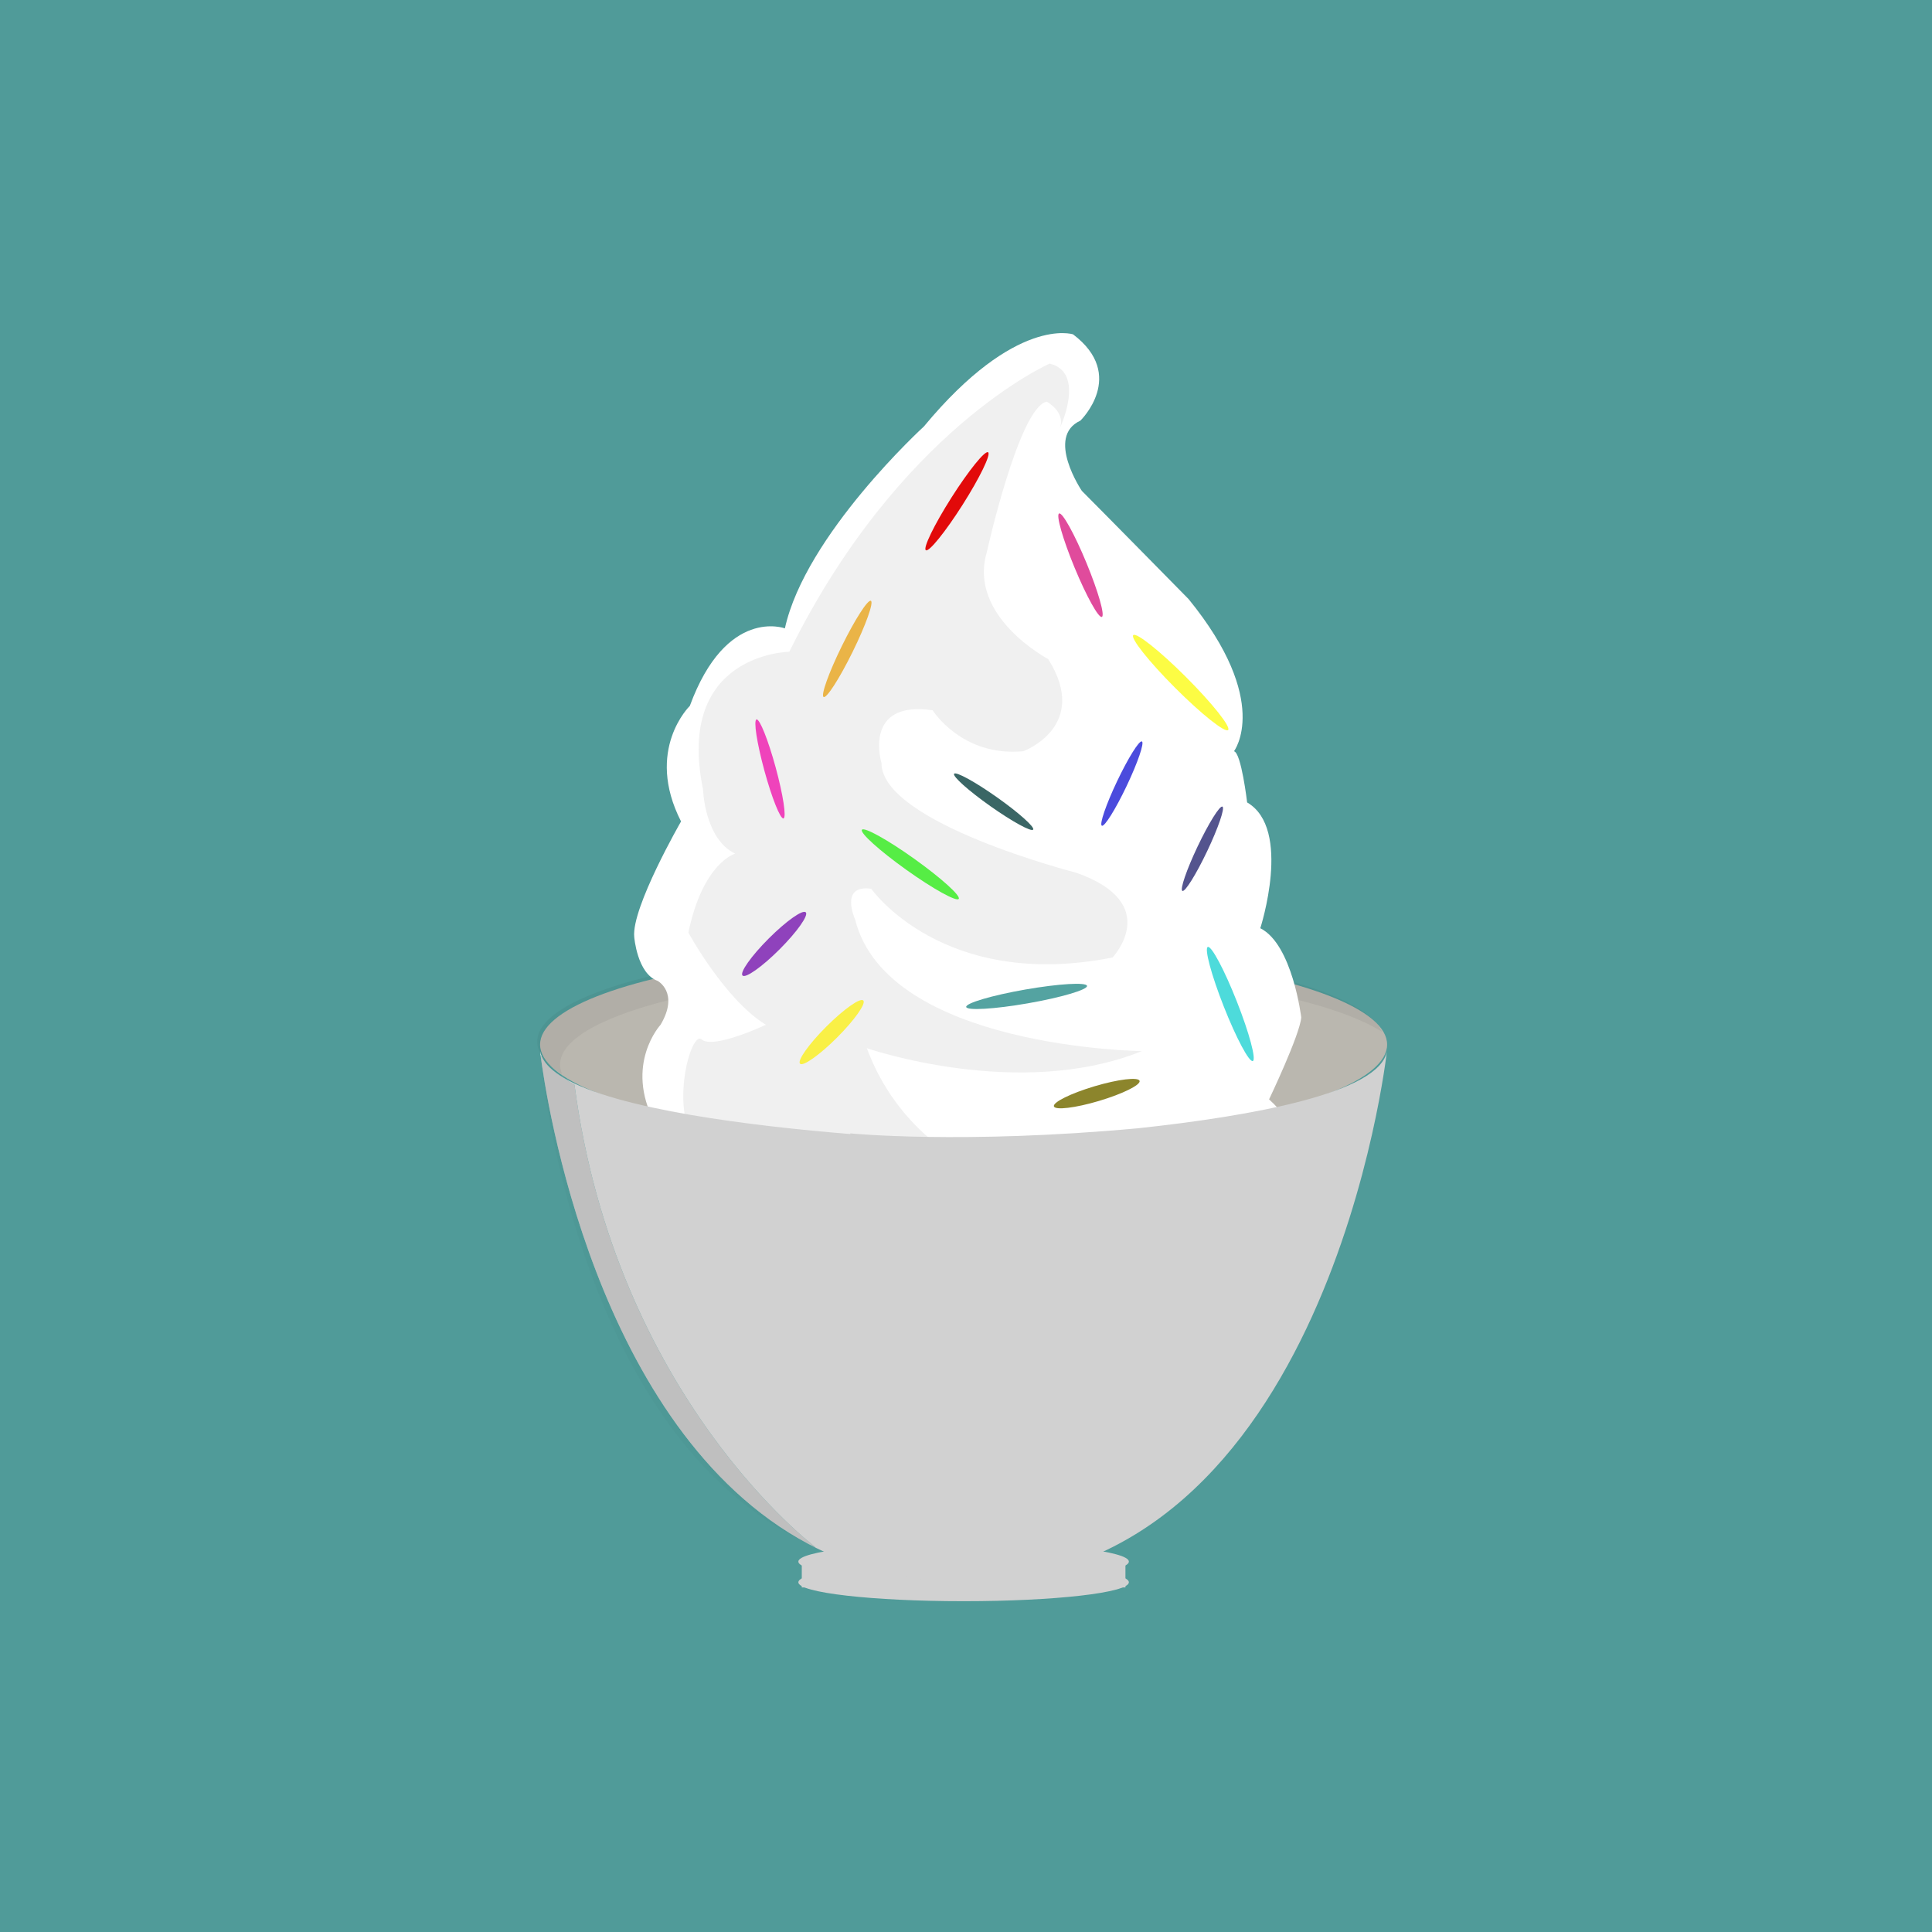 <?xml version="1.0" encoding="utf-8"?>
<!-- Generator: Adobe Illustrator 16.0.0, SVG Export Plug-In . SVG Version: 6.00 Build 0)  -->
<!DOCTYPE svg PUBLIC "-//W3C//DTD SVG 1.1//EN" "http://www.w3.org/Graphics/SVG/1.1/DTD/svg11.dtd">
<svg version="1.1" xmlns="http://www.w3.org/2000/svg" xmlns:xlink="http://www.w3.org/1999/xlink" x="0px" y="0px" width="504px"
	 height="504px" viewBox="0 0 504 504" enable-background="new 0 0 504 504" xml:space="preserve">
<g id="Layer_6">
	<rect x="-10.833" y="-8.889" fill="#509B99" width="528" height="523"/>
</g>
<g id="Gear" display="none">
	<g display="inline">
		<path fill="#5E5A5A" d="M408.208,316.93l29.065-8.223c1.543-9.078,2.357-18.403,2.357-27.921c0-2.086-0.052-4.16-0.129-6.227
			l-27.721-11.971c0.779,5.955,1.187,12.029,1.187,18.197C412.967,293.291,411.305,305.405,408.208,316.93z"/>
		<path fill="#5E5A5A" d="M139.942,244.675l-28.947,8.189c-1.543,9.077-2.357,18.403-2.357,27.921c0,2.086,0.052,4.159,0.128,6.226
			l27.604,11.921c-0.775-5.939-1.18-11.995-1.18-18.146C135.19,268.294,136.849,256.192,139.942,244.675z"/>
		<path fill="#5E5A5A" d="M204.809,160.379l-26.284-14.691c-9.341,6.622-17.958,14.194-25.726,22.566l11.101,27.975
			C175.02,181.761,188.919,169.541,204.809,160.379z"/>
		<path fill="#5E5A5A" d="M280.36,446.155l11.949-27.671c-5.967,0.782-12.051,1.191-18.23,1.191
			c-12.477,0-24.564-1.654-36.066-4.739l8.201,28.99c9.076,1.542,18.402,2.356,27.92,2.356
			C276.219,446.283,278.293,446.231,280.36,446.155z"/>
		<path fill="#5E5A5A" d="M310.266,146.671l-8.211-29.023c-9.078-1.543-18.404-2.357-27.922-2.357c-2.086,0-4.158,0.052-6.225,0.129
			l-11.943,27.654c5.93-0.772,11.974-1.175,18.113-1.175C286.598,141.898,298.727,143.564,310.266,146.671z"/>
		<path fill="#5E5A5A" d="M153.717,350.132l-14.682,26.265c6.623,9.34,14.195,17.957,22.567,25.725l27.985-11.105
			C175.114,379.906,162.887,366.014,153.717,350.132z"/>
		<path fill="#5E5A5A" d="M343.404,401.161l26.34,14.724c9.341-6.623,17.958-14.195,25.726-22.567l-11.138-28.069
			C373.211,379.741,359.305,391.983,343.404,401.161z"/>
		<path fill="#5E5A5A" d="M394.497,211.537l14.734-26.36c-6.622-9.341-14.195-17.958-22.567-25.726l-28.058,11.134
			C373.093,181.714,385.329,195.628,394.497,211.537z"/>
		<path d="M292.309,418.484c18.411-2.414,35.687-8.431,51.095-17.323c15.901-9.178,29.808-21.42,40.928-35.913
			c10.891-14.194,19.1-30.552,23.876-48.317c3.098-11.525,4.76-23.64,4.76-36.144c0-6.168-0.407-12.242-1.187-18.197
			c-2.407-18.393-8.409-35.654-17.284-51.053c-9.168-15.909-21.403-29.823-35.891-40.952c-14.199-10.907-30.563-19.13-48.34-23.914
			c-11.539-3.106-23.668-4.772-36.188-4.772c-6.14,0-12.184,0.402-18.113,1.175c-18.432,2.4-35.729,8.412-51.156,17.306
			c-15.89,9.161-29.789,21.382-40.909,35.85c-10.935,14.227-19.173,30.628-23.958,48.446c-3.093,11.517-4.752,23.619-4.752,36.111
			c0,6.15,0.404,12.206,1.18,18.146c2.407,18.45,8.434,35.763,17.348,51.2c9.17,15.882,21.396,29.773,35.871,40.884
			c14.223,10.918,30.615,19.144,48.424,23.92c11.502,3.085,23.59,4.739,36.066,4.739
			C280.258,419.675,286.342,419.266,292.309,418.484z M188.29,280.786c0-47.41,38.435-85.844,85.844-85.844
			c47.411,0,85.845,38.435,85.845,85.845c0,47.409-38.434,85.844-85.845,85.844C226.724,366.63,188.29,328.196,188.29,280.786z"/>
		<path fill="#5E5A5A" d="M359.978,280.787c0-47.41-38.434-85.844-85.845-85.845c-47.409,0-85.844,38.434-85.844,85.844
			s38.435,85.845,85.844,85.845C321.544,366.63,359.978,328.196,359.978,280.787z M229.689,280.787
			c0-24.546,19.898-44.444,44.444-44.444s44.444,19.899,44.444,44.444c0,24.546-19.898,44.444-44.444,44.444
			S229.689,305.333,229.689,280.787z"/>
	</g>
</g>
<g id="Layer_4" display="none">
</g>
<g id="Layer_7" display="none">
</g>
<g id="Layer_5" display="none">
</g>
<g id="Layer_8" display="none">
</g>
<g id="IceCream" display="none">
</g>
<g id="Layer_9">
	<line fill="none" stroke="#A8A56F" stroke-miterlimit="10" x1="165.998" y1="285.283" x2="264.375" y2="300.761"/>
	<ellipse opacity="0.1" cx="235.15" cy="307.133" rx="48.601" ry="37.534"/>
	<ellipse fill="#FFFFFF" cx="235.15" cy="311.289" rx="48.601" ry="37.534"/>
	<ellipse fill="#BAB7AF" cx="251.376" cy="272.488" rx="110.48" ry="25.15"/>
	<path opacity="0.05" d="M146.116,277.706c0-13.889,49.463-25.149,110.479-25.149c47.847,0,88.585,6.925,103.944,16.612
		c-5.666-12.681-52.711-22.575-109.908-22.575c-61.016,0-110.479,11.259-110.479,25.149c0,2.998,2.309,5.872,6.535,8.537
		C146.309,279.435,146.116,278.576,146.116,277.706z"/>
	<path fill="none" stroke="#FFFFFF" stroke-miterlimit="10" d="M140.896,274.285"/>
	<g>
		<ellipse fill="#D1D1D1" cx="251.376" cy="412.767" rx="43.114" ry="4.939"/>
		<ellipse fill="#D1D1D1" cx="251.376" cy="407.379" rx="43.114" ry="4.939"/>
		<rect x="209.161" y="406.929" fill="#D1D1D1" width="84.432" height="7.186"/>
	</g>
	<path fill="#FFFFFF" d="M331.063,312.74c0,0,14.882-12.592,0-25.947c0,0,8.014-16.789,8.395-21.368c0,0-2.288-19.08-10.684-23.278
		c0,0,8.396-25.947-3.435-32.816c0,0-1.526-12.973-3.434-13.355c0,0,9.921-12.974-11.83-39.685c0,0-22.513-22.895-27.855-28.238
		c0,0-9.54-14.118-0.381-18.317c0,0,12.21-11.829-1.909-22.513c0,0-14.882-4.961-38.922,24.04c0,0-30.909,28.237-36.251,52.66
		c0,0-15.263-5.725-24.803,20.224c0,0-11.829,11.447-2.289,30.145c0,0-12.974,22.514-12.211,30.146c0,0,0.763,9.538,6.105,11.447
		c0,0,5.725,3.052,0.765,11.447c0,0-9.54,10.303-1.527,25.566c0,0,6.105,12.593,3.053,16.407
		C173.849,309.305,242.917,345.939,331.063,312.74z"/>
	<path opacity="0.06" d="M231.086,315.412c0,0,52.66,14.119,66.397,0.764c0,0-55.33,0.381-71.358-42.739
		c0,0,39.685,13.738,71.74,0.764c0,0-66.397-0.764-74.792-34.342c0,0-4.198-9.159,4.198-8.015c0,0,18.696,26.711,62.961,17.936
		c0,0,13.356-14.119-9.54-22.133c0,0-50.75-12.973-50.75-28.619c0,0-4.961-16.408,13.356-13.736c0,0,7.631,12.21,23.658,10.684
		c0,0,17.553-6.488,6.487-24.04c0,0-20.987-11.066-16.026-27.855c0,0,8.394-37.778,15.645-39.304c0,0,4.961,2.67,3.434,6.868
		c0,0,6.869-14.5-2.671-16.789c0,0-39.303,17.171-67.923,75.171c0,0-29.764,0.381-22.513,35.87c0,0,0.382,12.973,8.396,16.789
		c0,0-8.396,2.291-12.211,20.605c0,0,9.54,17.555,20.224,24.041c0,0-13.738,6.486-16.79,3.816
		c-3.107-2.718-9.862,23.65,1.908,30.145C195.98,307.398,215.06,313.503,231.086,315.412z"/>
	<path fill="#FFFFFF" d="M140.896,274.285c0,0,0.038,0.345,0.121,0.991c0.108,0.132,0.214,0.252,0.322,0.379
		C141.142,275.206,140.98,274.75,140.896,274.285z"/>
	<path fill="#D1D1D1" d="M361.796,274.285c-1.979,10.889-35.325,16.866-64.867,20.041c-46.006,4.247-75.123,1.336-75.123,1.336
		l0.031,0.176c-25.641-2.09-60.779-6.38-74.842-14.691c1.771,1.35,2.869,1.841,2.869,1.841c10.779,81.738,62.89,120.64,62.89,120.64
		c-0.636-0.278-1.255-0.574-1.879-0.867c11.545,6.157,24.932,9.839,40.441,9.849v0.001c0.01,0,0.021,0,0.031,0
		c0.01,0,0.019,0,0.028,0v-0.001C346.532,412.549,361.796,274.285,361.796,274.285z"/>
	<path opacity="0.02" d="M146.995,281.146c-1.49-1.138-3.455-2.894-5.656-5.491C142.218,277.656,144.181,279.482,146.995,281.146z"
		/>
	<path opacity="0.02" d="M141.017,275.276c-0.033-0.04-0.065-0.075-0.099-0.116c0,0,8.047,98.634,69.956,127.6
		C155.104,373.021,142.334,285.542,141.017,275.276z"/>
	<path fill="#FFFFFF" d="M149.864,282.987c0,0-1.099-0.491-2.869-1.841c-2.814-1.664-4.777-3.49-5.656-5.491
		c-0.108-0.127-0.213-0.247-0.322-0.379c1.317,10.266,14.086,97.745,69.857,127.483c0.624,0.293,1.243,0.589,1.879,0.867
		C212.754,403.626,160.643,364.725,149.864,282.987z"/>
	<path opacity="0.25" d="M149.864,282.987c0,0-1.099-0.491-2.869-1.841c-2.814-1.664-4.777-3.49-5.656-5.491
		c-0.108-0.127-0.213-0.247-0.322-0.379c1.317,10.266,14.086,97.745,69.857,127.483c0.624,0.293,1.243,0.589,1.879,0.867
		C212.754,403.626,160.643,364.725,149.864,282.987z"/>
	
		<ellipse transform="matrix(0.382 0.924 -0.924 0.382 310.52 -169.193)" fill="#E04B9C" cx="281.709" cy="147.475" rx="14.6" ry="1.668"/>
	
		<ellipse transform="matrix(-0.429 0.903 -0.903 -0.429 602.677 27.939)" fill="#4B4BDD" cx="292.513" cy="204.346" rx="12.175" ry="1.391"/>
	
		<ellipse transform="matrix(-0.429 0.903 -0.903 -0.429 648.047 33.272)" fill="#54548E" cx="313.513" cy="221.346" rx="12.175" ry="1.39"/>
	
		<ellipse transform="matrix(0.367 0.93 -0.93 0.367 446.83 -132.608)" fill="#4DDBDB" cx="320.837" cy="261.965" rx="15.998" ry="1.829"/>
	
		<ellipse transform="matrix(0.985 -0.172 0.172 0.985 -40.719 49.938)" fill="#54A3A1" cx="267.836" cy="259.964" rx="15.998" ry="1.829"/>
	
		<ellipse transform="matrix(0.817 0.577 -0.577 0.817 168.121 -111.214)" fill="#3A6665" cx="259.155" cy="209.082" rx="12.62" ry="1.442"/>
	
		<ellipse transform="matrix(-0.536 0.844 -0.844 -0.536 493.949 -9.791)" fill="#E20A0A" cx="249.666" cy="130.903" rx="15.14" ry="1.731"/>
	
		<ellipse transform="matrix(0.263 0.965 -0.965 0.263 341.575 -46.086)" fill="#EF43BB" cx="200.959" cy="200.578" rx="13.378" ry="1.529"/>
	
		<ellipse transform="matrix(0.814 0.581 -0.581 0.814 175.013 -96.081)" fill="#56ED45" cx="237.634" cy="225.421" rx="15.509" ry="1.773"/>
	
		<ellipse transform="matrix(-0.441 0.898 -0.898 -0.441 470.513 45.332)" fill="#EAB447" cx="221.135" cy="169.231" rx="13.971" ry="1.596"/>
	
		<ellipse transform="matrix(0.707 0.707 -0.707 0.707 216.156 -165.639)" fill="#FCFC44" cx="308.028" cy="178.111" rx="17.501" ry="2"/>
	
		<ellipse transform="matrix(-0.707 0.707 -0.707 -0.707 560.656 306.241)" fill="#F9F046" cx="216.903" cy="269.236" rx="11.667" ry="2"/>
	
		<ellipse transform="matrix(-0.958 0.285 -0.285 -0.958 641.294 477.063)" fill="#8C852C" cx="285.903" cy="285.237" rx="11.667" ry="2"/>
	
		<ellipse transform="matrix(-0.707 0.707 -0.707 -0.707 518.786 277.584)" fill="#8F42BC" cx="201.903" cy="246.236" rx="11.667" ry="2"/>
</g>
</svg>
